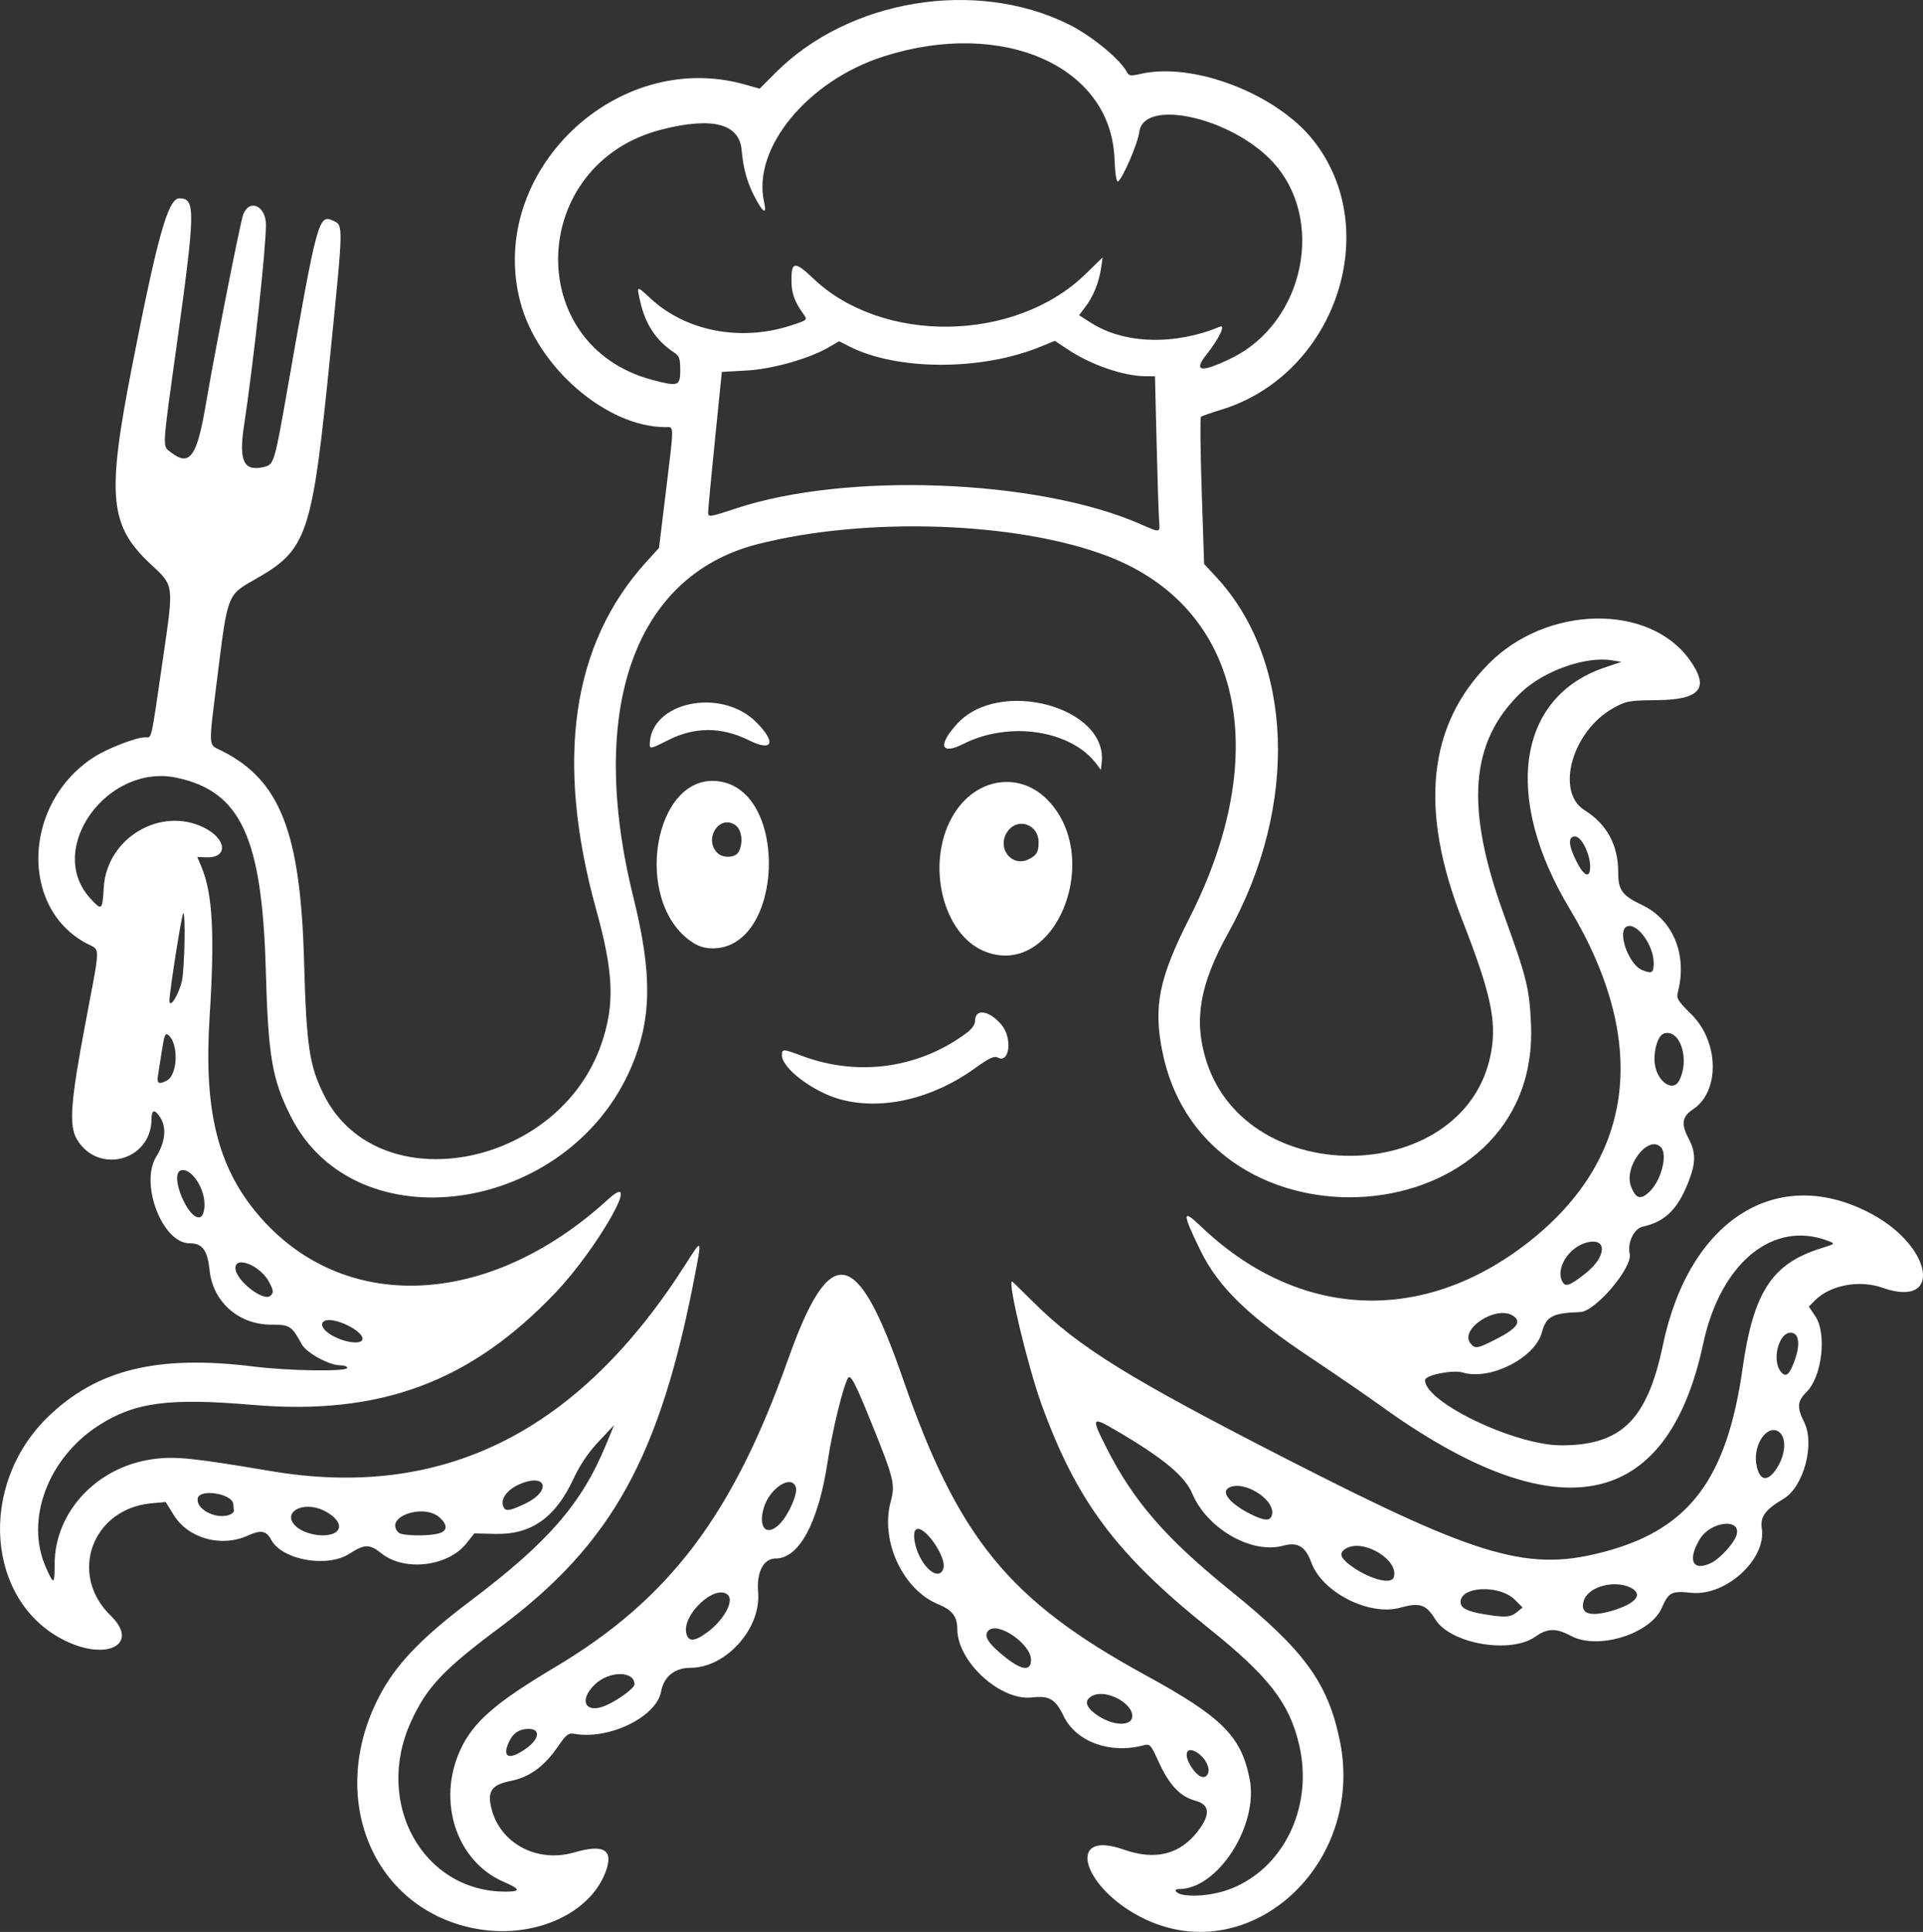 <?xml version="1.0" encoding="UTF-8" standalone="no"?>
<!-- Created with Inkscape (http://www.inkscape.org/) -->

<svg
   width="200.171mm"
   height="201.045mm"
   viewBox="0 0 200.171 201.045"
   version="1.1"
   id="svg1"
   xml:space="preserve"
   xmlns="http://www.w3.org/2000/svg"
   xmlns:svg="http://www.w3.org/2000/svg"><rect x="0" y="0" width="200.171" height="201.045" fill="#333333" stroke="none"/><defs
     id="defs1" /><g
     id="layer1"><path
       style="fill:#ffffff;fill-opacity:1"
       d="m 49.245,200.657 c -10.86,-2.249 -15.402,-14.307 -9.364,-24.861 1.679,-2.935 4.313,-5.604 9.045,-9.167 8.101,-6.1 11.601,-10.117 14.123,-16.214 l 0.876,-2.117 -1.613,1.72 c -1.097,1.17 -1.937,2.415 -2.627,3.893 -1.885,4.04 -4.389,5.801 -8.124,5.713 l -2.182,-0.051 -0.86,1.071 c -1.916,2.384 -6.418,2.908 -8.79,1.022 -1.267,-1.007 -1.763,-1.002 -3.372,0.031 -2.315,1.485 -7.004,0.64 -8.131,-1.466 -0.506,-0.945 -1.071,-1.047 -2.421,-0.434 -2.769,1.256 -6.195,0.311 -7.711,-2.127 l -0.848,-1.364 -1.481,0.134 c -6.188,0.561 -8.672,7.404 -4.244,11.69 3.042,2.944 -0.339,4.78 -4.775,2.592 -8.179,-4.033 -9.099,-16.123 -1.769,-23.257 5.092,-4.957 11.436,-6.505 21.506,-5.249 3.631,0.453 9.667,0.534 9.667,0.13 0,-0.146 -0.334,-0.265 -0.742,-0.265 -1.139,0 -3.502,-1.293 -3.991,-2.184 -1.057,-1.927 -1.248,-2.049 -3.207,-2.049 -3.352,0 -6.042,-2.367 -6.388,-5.621 -0.228,-2.142 -0.746,-2.846 -2.097,-2.846 -2.822,0 -5.202,-6.209 -3.457,-9.017 0.944,-1.518 1.094,-3.036 0.404,-4.089 -0.583,-0.89 -0.894,-0.818 -0.901,0.208 -0.029,4.327 -5.595,5.793 -7.782,2.05 -0.824,-1.411 -0.64,-3.893 0.89,-11.997 1.609,-8.522 1.594,-7.58 0.137,-8.353 -7.03,-3.729 -6.601,-14.661 0.76,-19.39 1.433,-0.921 4.38,-2.063 5.322,-2.063 0.73,0 0.577,0.674 1.881,-8.299 1.122,-7.717 1.161,-7.428 -1.317,-9.744 -4.266,-3.987 -4.558,-7.017 -1.963,-20.321 2.676,-13.715 3.799,-17.727 4.965,-17.727 1.704,0 1.682,1.21 -0.28,15.346 -1.526,10.996 -1.492,10.381 -0.62,11.068 1.972,1.551 2.735,0.513 3.663,-4.982 0.894,-5.295 3.578,-18.931 3.887,-19.743 0.642,-1.688 2.369,-0.913 2.369,1.062 0,2.507 -1.308,14.491 -2.28,20.883 -0.571,3.757 -0.028,4.85 2.14,4.306 0.971,-0.244 1.044,-0.494 2.379,-8.098 3.106,-17.701 3.244,-18.205 4.769,-17.51 1.047,0.477 1.05,0.323 -0.251,13.329 -1.972,19.727 -2.357,20.871 -8.131,24.13 -2.594,1.464 -2.637,1.578 -3.626,9.568 -1.016,8.21 -1.061,7.396 0.448,8.16 6.04,3.061 8.149,8.471 8.519,21.856 0.246,8.88 0.551,10.918 2.09,13.967 5.6,11.094 24.402,7.613 28.86,-5.344 1.408,-4.092 1.282,-7.399 -0.529,-13.929 C 57.757,79.161 59.499,67.034 67.277,58.473 l 1.322,-1.455 0.709,-5.821 c 0.876,-7.198 0.878,-6.747 -0.026,-6.747 -6.156,0 -13.397,-6.274 -15.149,-13.126 C 50.709,17.941 64.12,5.019 77.521,8.79 l 1.553,0.437 1.671,-1.671 c 7.63,-7.63 20.786,-9.804 30.475,-5.035 2.342,1.153 5.377,3.635 6.074,4.966 0.217,0.415 0.396,0.441 1.422,0.205 5.499,-1.267 14.157,2.063 17.999,6.923 7.38,9.336 2.251,24.379 -9.55,28.006 -1.091,0.335 -2.061,0.676 -2.155,0.756 -0.094,0.081 -0.059,3.559 0.079,7.73 l 0.25,7.584 1.194,1.28 c 8.141,8.725 8.681,23.863 1.323,37.108 -2.975,5.356 -3.619,9.085 -2.297,13.292 4.311,13.718 27.246,12.991 29.668,-0.941 0.567,-3.262 -0.074,-6.158 -3.053,-13.783 -4.464,-11.429 -3.542,-20.193 2.796,-26.582 6.042,-6.091 16.679,-6.297 20.905,-0.405 2.111,2.943 1.146,4.153 -3.348,4.2 -2.979,0.031 -3.242,0.078 -4.579,0.819 -4.298,2.38 -6.082,8.724 -2.994,10.643 2.293,1.426 3.487,3.618 3.487,6.404 0,1.914 0.387,2.45 2.498,3.458 3.229,1.541 4.72,5.182 3.714,9.069 -0.167,0.644 -0.004,0.91 1.405,2.302 2.899,2.863 2.985,8.042 0.165,9.891 -1.126,0.738 -1.251,1.528 -0.473,2.99 0.805,1.514 0.793,2.591 -0.05,4.696 -1.102,2.753 -2.417,4.017 -4.697,4.516 -0.916,0.201 -1.62,1.658 -1.364,2.823 0.316,1.44 -3.566,6.012 -5.152,6.067 -2.896,0.102 -3.536,0.441 -3.987,2.115 -0.718,2.667 -5.387,5.032 -8.245,4.175 -1.031,-0.309 -3.923,0.276 -3.923,0.793 0,2.299 9.334,6.773 14.155,6.785 6.28,0.016 8.98,-2.641 10.611,-10.444 2.727,-13.048 11.912,-18.846 21.658,-13.67 6.467,3.434 7.478,9.932 1.201,7.717 -2.396,-0.845 -5.428,-0.284 -7.01,1.297 l -0.663,0.663 0.662,0.975 c 1.241,1.828 0.722,6.324 -0.915,7.93 -0.941,0.923 -0.996,1.613 -0.248,3.08 1.165,2.284 -0.022,6.763 -2.124,8.015 -1.93,1.149 -2.452,1.864 -2.266,3.105 0.477,3.193 -3.738,7.04 -7.32,6.68 -2.107,-0.212 -2.368,-0.077 -3.11,1.6 -1.188,2.685 -6.634,4.368 -9.391,2.902 -1.599,-0.85 -2.485,-0.835 -3.759,0.066 -2.589,1.83 -8.84,0.743 -10.412,-1.81 -0.959,-1.558 -1.616,-1.775 -3.66,-1.207 -3.226,0.896 -8.13,-1.607 -9.252,-4.722 -0.594,-1.648 -1.426,-2.145 -2.905,-1.734 -3.269,0.908 -7.913,-1.741 -9.469,-5.403 -0.788,-1.854 -3.018,-3.704 -7.937,-6.583 -2.559,-1.498 -2.619,-1.39 -1.004,1.799 2.816,5.562 6.156,9.409 12.917,14.874 7.706,6.229 10.163,9.613 11.392,15.691 2.582,12.763 -9.291,23.638 -20.223,18.522 -6.519,-3.051 -8.538,-9.484 -2.282,-7.273 3.282,1.16 5.86,0.512 7.734,-1.946 1.313,-1.722 1.217,-2.741 -0.297,-3.146 -1.556,-0.416 -2.708,-1.632 -3.785,-3.995 -0.849,-1.863 -0.92,-1.94 -1.609,-1.759 -3.485,0.92 -7.014,-0.373 -8.303,-3.042 -0.859,-1.779 -1.496,-2.155 -3.3,-1.945 -3.276,0.381 -7.763,-3.721 -7.77,-7.105 -0.003,-1.311 -0.53,-2.001 -1.979,-2.59 -3.684,-1.495 -6.056,-6.596 -4.959,-10.66 0.487,-1.803 0.354,-2.367 -1.859,-7.863 -1.807,-4.49 -2.321,-5.484 -2.588,-5.007 -0.525,0.938 -1.623,5.448 -2.102,8.635 -0.957,6.363 -2.972,10.131 -5.418,10.131 -1.272,0 -2.006,1.419 -1.828,3.53 0.318,3.761 -3.351,7.847 -7.044,7.847 -1.645,0 -2.764,0.906 -3.059,2.478 -0.492,2.624 -5.358,5.012 -8.966,4.4 -0.701,-0.119 -0.878,0.018 -1.852,1.426 -1.377,1.99 -2.906,3.085 -4.849,3.472 -2.003,0.399 -2.459,1.086 -1.963,2.959 0.95,3.589 4.773,5.584 8.582,4.477 3.136,-0.912 4.151,-0.266 3.258,2.072 -1.713,4.486 -7.789,7.047 -13.778,5.806 z m 79.443,-4.341 c 5.237,-2.414 7.988,-8.625 6.541,-14.765 -1.026,-4.351 -3.177,-7.117 -9.43,-12.124 -9.59,-7.679 -13.728,-13.217 -17.369,-23.244 -1.426,-3.928 -3.565,-12.832 -3.082,-12.832 0.031,0 0.994,0.934 2.139,2.075 4.799,4.781 9.927,7.958 26.689,16.532 20.06,10.262 25.051,11.681 33.166,9.432 8.567,-2.374 12.429,-7.592 14.046,-18.975 1.129,-7.953 3.059,-10.913 8.155,-12.508 1.503,-0.471 1.511,-0.478 0.775,-0.763 -5.742,-2.227 -11.23,2.275 -13.028,10.687 -3.743,17.516 -15.276,19.699 -33.689,6.377 -1.353,-0.979 -4.623,-3.221 -7.266,-4.982 -6.384,-4.253 -9.521,-7.305 -11.355,-11.049 -1.94,-3.96 -1.946,-4.447 -0.032,-2.61 9.964,9.563 22.671,10.359 33.623,2.107 11.591,-8.734 13.269,-21.036 4.795,-35.145 -6.954,-11.579 -5.422,-22.001 3.684,-25.068 l 1.738,-0.585 -1.046,-0.167 c -2.713,-0.434 -7.08,1.123 -9.409,3.356 -5.318,5.096 -5.853,11.904 -1.81,23.056 2.416,6.663 2.684,7.748 2.843,11.509 0.936,22.047 -33.832,24.703 -38.346,2.93 -0.992,-4.786 -0.403,-7.735 2.809,-14.06 8.732,-17.194 5.351,-32.251 -8.44,-37.589 -9.369,-3.626 -25.201,-4.18 -36.543,-1.28 -12.846,3.286 -17.751,17.254 -12.911,36.769 1.965,7.922 1.915,12.588 -0.187,17.564 -6.509,15.409 -28.731,18.658 -35.494,5.19 -1.935,-3.854 -2.336,-6.21 -2.588,-15.214 -0.386,-13.79 -2.601,-18.575 -9.255,-20.002 -7.219,-1.548 -13.683,7.376 -9.054,12.5 1.242,1.375 1.303,1.331 1.441,-1.062 0.298,-5.154 5.91,-8.506 10.451,-6.243 2.367,1.18 2.513,3.17 0.225,3.084 l -0.94,-0.035 0.417,0.984 c 1.185,2.795 1.417,7.019 0.865,15.715 -0.611,9.618 0.823,15.5 4.984,20.445 8.831,10.493 24.038,9.87 36.473,-1.495 3.737,-3.416 -0.983,4.987 -5.431,9.668 -8.883,9.347 -18.297,12.833 -31.592,11.697 -8.666,-0.74 -12.212,-0.268 -15.954,2.126 -5.304,3.393 -7.712,9.83 -5.526,14.774 0.834,1.886 0.909,1.858 0.916,-0.334 0.017,-5.433 4.399,-10.114 10.218,-10.916 2.308,-0.318 4.149,-0.132 12.303,1.244 17.954,3.03 32.098,-4.063 43.269,-21.697 1.572,-2.481 1.579,-2.472 0.906,1.06 -3.643,19.117 -8.653,28.188 -20.403,36.945 -5.868,4.373 -7.576,6.191 -9.218,9.814 -3.84,8.47 1.277,17.64 9.844,17.64 1.637,0 1.594,-0.251 -0.174,-1.017 -4.918,-2.128 -6.974,-8.366 -4.522,-13.721 1.323,-2.89 3.644,-4.919 9.841,-8.604 11.891,-7.071 18.511,-15.805 24.273,-32.021 4.368,-12.293 7.173,-11.842 11.936,1.917 5.771,16.67 11.054,23.141 25.222,30.888 8.04,4.397 10.017,6.364 10.898,10.842 0.948,4.818 -3.307,11.448 -7.349,11.451 -0.714,4.5e-4 -0.281,0.503 0.529,0.613 1.65,0.225 3.771,-0.12 5.426,-0.882 z M 87.505,114.411 c -2.831,-0.761 -6.113,-3.232 -6.113,-4.602 0,-0.674 0.103,-0.67 2.151,0.091 5.825,2.165 12.178,1.264 17.097,-2.425 0.537,-0.402 0.86,-0.875 0.86,-1.257 0,-1.305 1.488,-1.075 2.75,0.425 1.156,1.374 0.845,4.075 -0.392,3.412 -0.372,-0.199 -0.885,0.044 -2.413,1.14 -4.417,3.169 -9.638,4.374 -13.94,3.217 z M 102.719,99.093 c -4.678,-1.667 -6.503,-9.535 -3.359,-14.482 2.306,-3.629 6.648,-4.316 9.54,-1.51 6.045,5.867 1.126,18.595 -6.18,15.992 z m 4.421,-9.704 c 0.785,-0.413 0.966,-0.738 0.971,-1.746 0.008,-1.795 -2.068,-2.599 -3.152,-1.221 -1.335,1.697 0.32,3.947 2.181,2.967 z m -35.142,8.621 c -6.223,-4.223 -3.955,-17.614 2.83,-16.704 7.334,0.984 6.738,17.383 -0.632,17.383 -0.849,0 -1.488,-0.198 -2.198,-0.68 z m 4.887,-9.357 c 0.518,-0.967 0.334,-2.347 -0.375,-2.811 -1.669,-1.093 -3.276,1.477 -1.829,2.925 0.575,0.575 1.871,0.509 2.203,-0.113 z m 37.264,-9.136 c -2.644,-3.536 -9.067,-4.517 -13.842,-2.114 -2.406,1.211 -2.729,0.15 -0.643,-2.114 4.39,-4.763 15.639,-1.731 15.018,4.048 l -0.084,0.78 z m -46.515,-2.001 c 0,-4.456 7.405,-6.041 11.075,-2.371 2.141,2.141 1.73,3.126 -0.783,1.878 -2.826,-1.403 -5.654,-1.399 -8.405,0.013 -1.659,0.851 -1.886,0.909 -1.886,0.48 z M 125.752,184.53 c 0.226,-0.588 -0.298,-1.598 -1.103,-2.125 -1.299,-0.851 -1.538,0.364 -0.365,1.856 0.606,0.771 1.232,0.886 1.468,0.27 z m -71.017,-2.55 c 1.407,-0.991 1.561,-2.064 0.297,-2.064 -1.013,0 -1.693,0.479 -2.114,1.488 -0.64,1.531 0.119,1.771 1.817,0.575 z m 63.116,-3.286 c 0.195,-1.364 -2.612,-2.92 -4.069,-2.256 -1.034,0.471 -0.809,1.267 0.616,2.172 1.551,0.986 3.319,1.028 3.454,0.084 z m -54.795,-1.213 c 1.288,-0.555 2.989,-1.808 2.989,-2.201 0,-1.415 -2.599,-1.427 -4.093,-0.018 -1.767,1.667 -1.034,3.141 1.104,2.219 z m 44.264,-4.749 c 0,-1.657 -3.451,-4.029 -4.434,-3.047 -0.55,0.55 -0.023,1.367 1.816,2.821 1.694,1.339 2.618,1.419 2.618,0.226 z m -33.559,-2.975 c 1.607,-1.227 2.641,-3.145 2.026,-3.759 -1.265,-1.265 -4.838,2.019 -4.343,3.992 0.23,0.916 0.901,0.849 2.317,-0.233 z m 84.119,-1.978 0.612,-0.496 -0.804,-0.804 c -1.59,-1.59 -5.653,-1.424 -5.653,0.232 0,0.625 0.672,0.976 2.429,1.268 2.198,0.366 2.758,0.333 3.416,-0.2 z m 9.945,-0.165 c 2.453,-0.729 3.252,-1.701 1.95,-2.375 -1.666,-0.861 -4.378,-0.16 -4.887,1.264 -0.506,1.416 0.557,1.818 2.938,1.111 z m -22.765,-3.441 c 0.669,-1.744 -3.031,-4.059 -4.893,-3.063 -0.797,0.427 -0.707,0.945 0.298,1.712 1.868,1.425 4.294,2.138 4.596,1.351 z m -46.863,-0.942 c 0.389,-1.224 -2.145,-4.767 -2.882,-4.03 -0.29,0.29 -0.179,1.386 0.244,2.398 0.801,1.918 2.261,2.821 2.638,1.632 z m 80.005,-0.632 c 0.897,-0.464 2.29,-2.005 2.549,-2.82 0.58,-1.827 -2.671,-1.497 -3.811,0.388 -1.347,2.226 -0.71,3.453 1.262,2.433 z M 34.962,159.441 c 0.749,-0.548 0.181,-1.548 -1.282,-2.256 -2.194,-1.062 -4.428,0.247 -2.853,1.672 0.995,0.9 3.263,1.221 4.135,0.584 z m 10.709,0.131 c 0.9,-0.25 0.948,-0.851 0.131,-1.619 -1.681,-1.579 -5.915,-0.068 -4.31,1.538 0.34,0.34 3.059,0.393 4.179,0.081 z m 35.524,-1.02 c 0.918,-0.959 1.859,-3.115 1.649,-3.777 -0.439,-1.383 -2.721,0.07 -3.336,2.124 -0.636,2.122 0.331,3.07 1.688,1.653 z m 51.217,-0.964 c 0.317,-1.645 -3.216,-3.713 -4.603,-2.694 -0.676,0.496 0.372,1.673 2.381,2.674 1.495,0.745 2.081,0.75 2.221,0.02 z M 24.347,157.21 c -0.015,-0.171 -0.044,-0.487 -0.066,-0.702 -0.11,-1.082 -3.503,-1.616 -3.699,-0.582 -0.201,1.06 1.709,2.139 3.13,1.768 0.364,-0.095 0.65,-0.313 0.635,-0.484 z m 30.234,-0.689 c 2.883,-1.342 2.349,-3.324 -0.549,-2.042 -1.247,0.552 -1.947,1.511 -1.655,2.27 0.215,0.559 0.598,0.52 2.205,-0.228 z M 184.933,152.825 c 1.002,-1.529 1.062,-3.39 0.126,-3.891 -1.184,-0.634 -2.558,1.441 -2.243,3.386 0.29,1.786 1.144,1.99 2.117,0.505 z m 1.842,-11.144 c 0.627,-1.688 0.519,-2.878 -0.271,-2.99 -1.309,-0.186 -2.138,2.839 -1.115,4.072 0.502,0.605 0.865,0.323 1.386,-1.081 z m -31.061,-2.313 c 2.186,-1.107 2.717,-1.833 1.787,-2.442 -1.749,-1.146 -5.652,1.408 -4.42,2.892 0.472,0.569 0.699,0.53 2.633,-0.449 z m -117.978,-0.045 c 0,-0.861 -2.894,-2.269 -3.884,-1.89 -0.7,0.268 -0.241,1.065 0.963,1.672 1.356,0.684 2.921,0.8 2.921,0.218 z m -9.709,-5.886 c -0.879,-1.706 -3.52,-2.814 -3.52,-1.476 0,1.266 2.953,3.578 3.663,2.867 0.328,-0.328 0.309,-0.513 -0.143,-1.391 z m 136.988,-0.9 c 2.3,-1.802 2.311,-3.883 0.017,-3.196 -1.789,0.536 -3.106,2.713 -2.419,3.997 0.336,0.629 0.755,0.489 2.402,-0.801 z M 21.282,125.595 c 0.15,-1.82 -1.41,-4.195 -2.485,-3.783 -1.154,0.443 0.749,5.099 1.989,4.865 0.269,-0.051 0.442,-0.428 0.496,-1.082 z m 150.574,-1.745 c 1.138,-1.218 1.726,-3.773 1.029,-4.47 -1.331,-1.331 -3.889,2.03 -3.109,4.083 0.515,1.355 1.078,1.46 2.08,0.387 z m 2.916,-11.369 c 1.169,-2.184 0.121,-5.464 -1.574,-4.927 -0.656,0.208 -1.148,1.97 -0.922,3.305 0.298,1.761 1.873,2.785 2.496,1.621 z m -157.401,-0.037 c 1.138,-0.609 1.239,-3.833 0.148,-4.738 -0.307,-0.255 -0.42,0.02 -0.667,1.623 -0.164,1.061 -0.351,2.257 -0.416,2.657 -0.125,0.774 0.12,0.895 0.935,0.459 z m 1.569,-10.394 c 0.284,-1.312 0.391,-7.269 0.126,-7.003 -0.164,0.164 -1.432,8.213 -1.428,9.067 0.004,0.939 0.991,-0.624 1.303,-2.064 z m 153.199,-1.855 c -0.013,-1.847 -1.727,-4.193 -2.77,-3.792 -1.084,0.416 0.122,3.938 1.554,4.54 1.027,0.432 1.223,0.31 1.216,-0.748 z m -6.615,-10.039 c -0.009,-1.311 -0.916,-3.109 -1.569,-3.109 -0.755,0 -0.706,0.89 0.143,2.594 0.79,1.585 1.435,1.818 1.426,0.515 z M 120.647,54.041 c -0.049,-0.691 -0.164,-4.323 -0.256,-8.07 l -0.166,-6.813 -0.962,-0.004 c -2.284,-0.009 -5.669,-1.168 -8.073,-2.764 l -1.382,-0.917 -1.631,0.659 c -6.123,2.473 -14.878,2.43 -19.805,-0.097 l -1.026,-0.526 -1.059,0.619 c -2.058,1.203 -5.881,2.283 -8.607,2.434 l -2.54,0.14 -0.715,7.042 c -0.393,3.873 -0.713,7.285 -0.711,7.583 0.004,0.519 0.125,0.501 2.98,-0.442 11.411,-3.767 31.224,-3.012 41.87,1.594 2.334,1.01 2.187,1.04 2.081,-0.436 z M 70.808,38.528 c 0,-1.202 -0.097,-1.488 -0.62,-1.831 -1.843,-1.207 -2.968,-2.871 -3.516,-5.2 -0.429,-1.821 -0.435,-1.818 1.039,-0.445 3.662,3.41 9.355,4.519 14.561,2.836 1.778,-0.575 1.8,-0.594 1.39,-1.162 -0.925,-1.285 -1.245,-2.128 -1.273,-3.358 -0.05,-2.18 0.324,-2.246 2.254,-0.4 7.187,6.876 21.031,6.67 28.325,-0.421 l 1.811,-1.761 -0.175,1.169 c -0.221,1.472 -0.8,2.888 -1.633,3.992 l -0.648,0.858 1.269,0.806 c 3.452,2.193 8.692,2.343 13.398,0.383 0.632,-0.263 -0.115,1.289 -1.387,2.885 -1.445,1.813 -0.583,1.942 2.596,0.387 7.61,-3.721 9.833,-14.546 4.208,-20.493 -4.323,-4.571 -13.346,-6.565 -13.812,-3.051 -0.164,1.235 -1.721,4.851 -2.223,5.161 -0.16,0.099 -0.299,-0.826 -0.364,-2.416 -0.391,-9.594 -11.64,-14.551 -24.033,-10.592 -7.915,2.529 -13.697,9.565 -12.44,15.138 0.279,1.238 -0.019,1.203 -0.743,-0.086 -0.953,-1.695 -1.409,-3.217 -1.592,-5.316 -0.241,-2.752 -3.075,-3.472 -8.35,-2.123 -13.821,3.535 -14.512,22.444 -0.951,26.044 2.705,0.718 2.91,0.647 2.91,-1.004 z"
       id="path1" /></g></svg>
